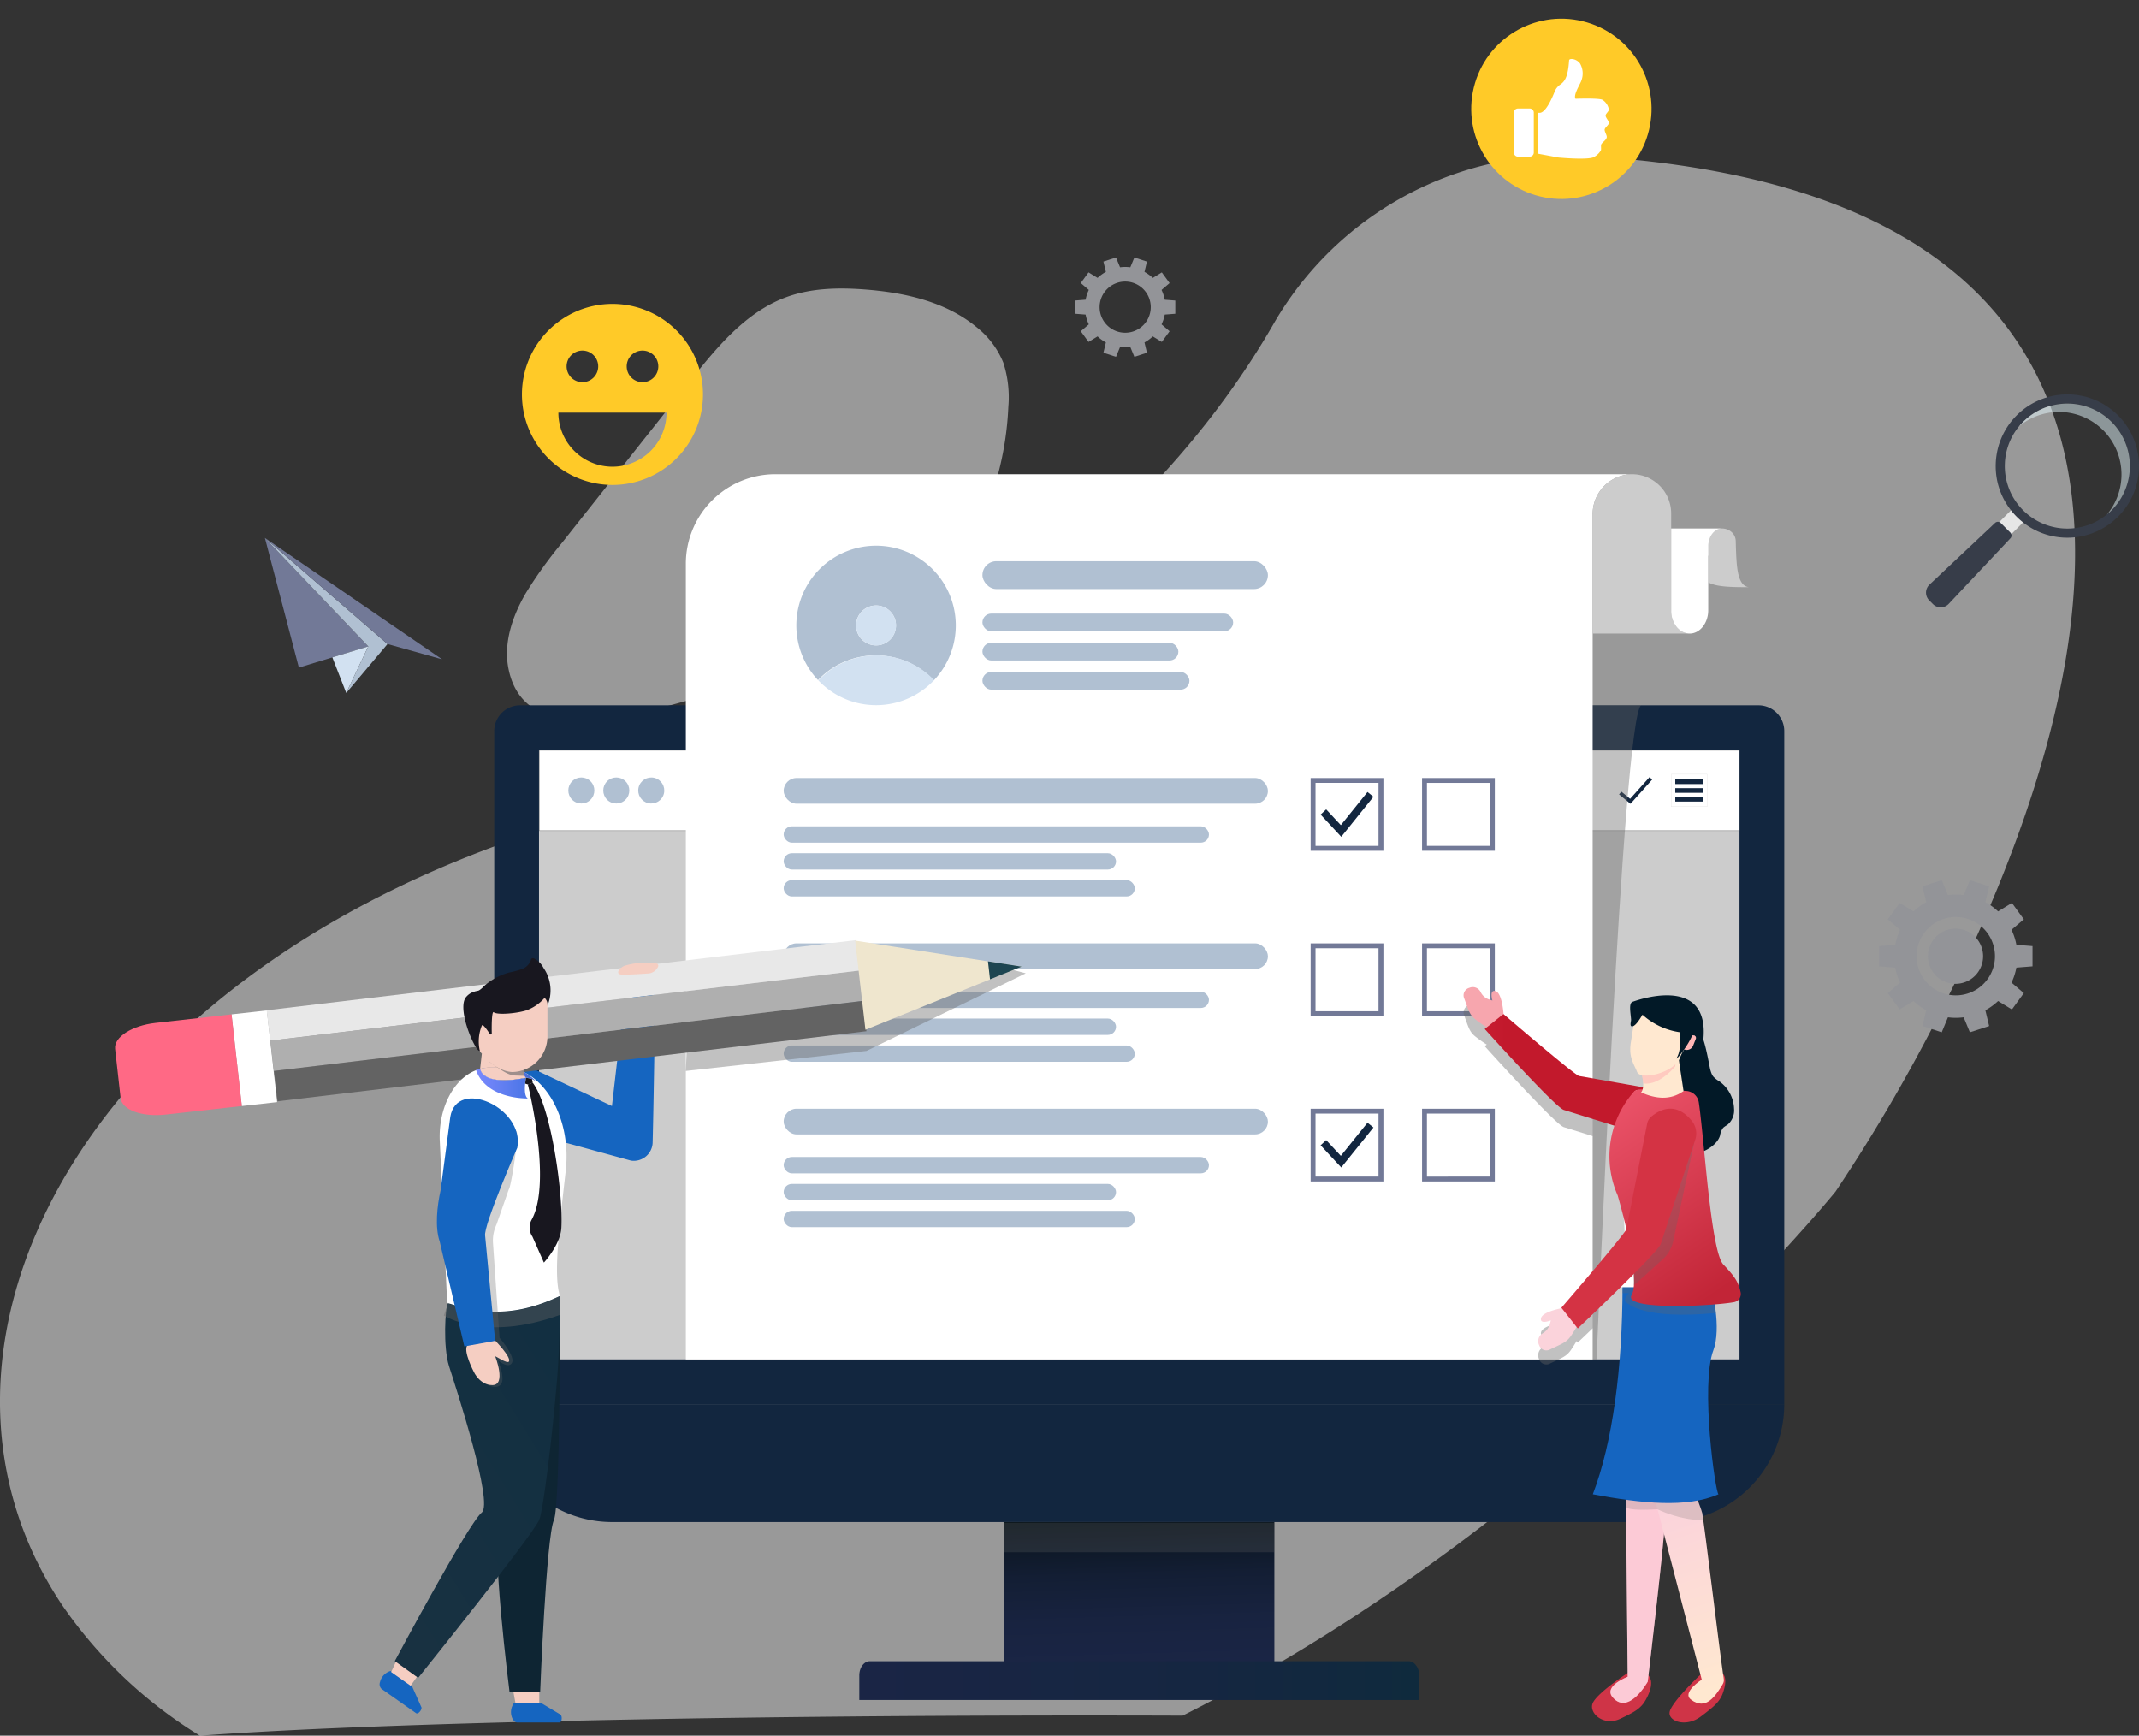 <svg xmlns="http://www.w3.org/2000/svg" xmlns:xlink="http://www.w3.org/1999/xlink" width="402.202" height="326.365" viewBox="0 0 402.202 326.365">
  <rect x="0" y="0" width="402.202" height="326.365" fill="#333333" stroke="none"/>
  <defs>
    <linearGradient id="linear-gradient" x1="0.529" y1="1.013" x2="0.47" y2="-0.041" gradientUnits="objectBoundingBox">
      <stop offset="0.006" stop-color="#1a2545"/>
      <stop offset="0.301" stop-color="#182340"/>
      <stop offset="0.608" stop-color="#131e34"/>
      <stop offset="0.919" stop-color="#0b151f"/>
      <stop offset="1" stop-color="#091319"/>
    </linearGradient>
    <linearGradient id="linear-gradient-2" y1="0.5" x2="1" y2="0.5" gradientUnits="objectBoundingBox">
      <stop offset="0.006" stop-color="#1a2545"/>
      <stop offset="0.609" stop-color="#152641"/>
      <stop offset="1" stop-color="#0f2a3d"/>
    </linearGradient>
    <linearGradient id="linear-gradient-3" x1="0.803" y1="0.012" x2="0.145" y2="0.947" gradientUnits="objectBoundingBox">
      <stop offset="0" stop-color="#122f41"/>
      <stop offset="1" stop-color="#183141"/>
    </linearGradient>
    <linearGradient id="linear-gradient-4" y1="0.5" x2="1" y2="0.5" gradientUnits="objectBoundingBox">
      <stop offset="0" stop-color="#7b89fd"/>
      <stop offset="1" stop-color="#4269cf"/>
    </linearGradient>
    <linearGradient id="linear-gradient-5" y1="0.5" x2="1" y2="0.5" gradientUnits="objectBoundingBox">
      <stop offset="0" stop-color="#7b89fd"/>
      <stop offset="1" stop-color="#4a75e6"/>
    </linearGradient>
    <linearGradient id="linear-gradient-6" x1="-3.538" y1="-20.317" x2="-4.416" y2="-20.981" gradientUnits="objectBoundingBox">
      <stop offset="0" stop-color="#f7a6ae"/>
      <stop offset="0.772" stop-color="#fcbbc8"/>
      <stop offset="1" stop-color="#fec2d1"/>
    </linearGradient>
    <linearGradient id="linear-gradient-7" x1="-0.935" y1="6.361" x2="0.095" y2="6.361" gradientUnits="objectBoundingBox">
      <stop offset="0" stop-color="#ea2f4a"/>
      <stop offset="0.312" stop-color="#e52c46"/>
      <stop offset="0.636" stop-color="#d9253d"/>
      <stop offset="0.965" stop-color="#c41a2e"/>
      <stop offset="1" stop-color="#c2192c"/>
    </linearGradient>
    <linearGradient id="linear-gradient-8" x1="-8.596" y1="0.777" x2="-7.326" y2="0.777" gradientUnits="objectBoundingBox">
      <stop offset="0" stop-color="#fec2bc"/>
      <stop offset="0.114" stop-color="#fec2c0"/>
      <stop offset="0.565" stop-color="#fec2cc"/>
      <stop offset="1" stop-color="#fec2d1"/>
    </linearGradient>
    <linearGradient id="linear-gradient-9" x1="-8.596" y1="0.777" x2="-7.326" y2="0.777" gradientUnits="objectBoundingBox">
      <stop offset="0" stop-color="#fec2bc"/>
      <stop offset="0.309" stop-color="#fccccd"/>
      <stop offset="0.661" stop-color="#fbd3d9"/>
      <stop offset="1" stop-color="#fbd6de"/>
    </linearGradient>
    <linearGradient id="linear-gradient-10" x1="0.468" y1="0.159" x2="0.55" y2="0.944" gradientUnits="objectBoundingBox">
      <stop offset="0" stop-color="#fbd3db"/>
      <stop offset="1" stop-color="#ffe8d0"/>
    </linearGradient>
    <linearGradient id="linear-gradient-11" x1="0.622" y1="1.001" x2="0.215" gradientUnits="objectBoundingBox">
      <stop offset="0" stop-color="#c22537"/>
      <stop offset="1" stop-color="#ea5268"/>
    </linearGradient>
    <linearGradient id="linear-gradient-12" x1="96.305" y1="-210.263" x2="95.399" y2="-210.918" gradientUnits="objectBoundingBox">
      <stop offset="0" stop-color="#fbd3db"/>
      <stop offset="0.435" stop-color="#fbd7d8"/>
      <stop offset="0.886" stop-color="#fee3d2"/>
      <stop offset="1" stop-color="#ffe8d0"/>
    </linearGradient>
    <linearGradient id="linear-gradient-13" x1="-11.337" y1="-38.099" x2="-12.918" y2="-37.68" gradientUnits="objectBoundingBox">
      <stop offset="0" stop-color="#d43344"/>
      <stop offset="0.006" stop-color="#d43344"/>
      <stop offset="0.218" stop-color="#e03c51"/>
      <stop offset="0.486" stop-color="#e74259"/>
      <stop offset="1" stop-color="#ea445c"/>
    </linearGradient>
    <linearGradient id="linear-gradient-14" x1="-206.485" y1="11.837" x2="-205.88" y2="10.465" xlink:href="#linear-gradient-12"/>
    <clipPath id="clip-path">
      <path id="Trazado_117574" data-name="Trazado 117574" d="M2261.553,887.431c1.822,2.082,2.656,2.875,5.169,1.717l1.682-7.9-7.7.328C2261.006,884.11,2261.626,886.461,2261.553,887.431Z" transform="translate(-2260.707 -881.25)" fill="none"/>
    </clipPath>
    <linearGradient id="linear-gradient-15" x1="0.413" y1="-13.289" x2="1.135" y2="-12.571" xlink:href="#linear-gradient-12"/>
  </defs>
  <g id="Grupo_141701" data-name="Grupo 141701" transform="translate(-1212.601 -207.822)">
    <path id="Trazado_117502" data-name="Trazado 117502" d="M1578.533,467.833c9.48-1.915,19.15-3.9,27.527-8.735,15.378-8.875,24.323-26.721,25.089-44.459a21.079,21.079,0,0,0-.947-8.353,16.379,16.379,0,0,0-5.032-6.674c-5.709-4.725-13.326-6.461-20.714-7.055-5.1-.41-10.357-.327-15.152,1.453-7.626,2.83-13.06,9.5-18.109,15.873l-24.062,30.393a81.031,81.031,0,0,0-6.744,9.407c-2.477,4.26-4.191,9.256-3.245,14.092C1540.606,481.459,1567.8,470,1578.533,467.833Z" transform="translate(-228.946 -130.281)" fill="#fff" opacity="0.5"/>
    <path id="Trazado_117503" data-name="Trazado 117503" d="M1576.488,470.121a320.841,320.841,0,0,1-18.739,31.865s-50.21,62.079-122.773,98.553q-8.895-.03-18.021-.032c-73.2,0-136.517,1.549-166.768,3.8a85.908,85.908,0,0,1-25.78-24.383c-32.612-48.385,3.422-120.065,94.664-147.335,31.66-9.461,56.519-21.65,76.019-34.688,29.781-19.912,47.056-41.8,56.937-58.98a63.294,63.294,0,0,1,58.521-31.674c55.869,3.246,80.879,24.266,89.037,51.378C1610.258,394.067,1592.122,439.932,1576.488,470.121Z" transform="translate(0 -70.117)" fill="#fff" opacity="0.5"/>
    <g id="Grupo_141700" data-name="Grupo 141700" transform="translate(1234.234 207.822)">
      <g id="Grupo_141632" data-name="Grupo 141632" transform="translate(71.297 132.621)">
        <g id="Grupo_141630" data-name="Grupo 141630">
          <g id="Grupo_141624" data-name="Grupo 141624">
            <g id="Grupo_141623" data-name="Grupo 141623">
              <g id="Grupo_141607" data-name="Grupo 141607" transform="translate(0 131.404)">
                <g id="Grupo_141606" data-name="Grupo 141606">
                  <g id="Grupo_141605" data-name="Grupo 141605">
                    <g id="Grupo_141604" data-name="Grupo 141604">
                      <path id="Rectángulo_36785" data-name="Rectángulo 36785" d="M0,0H242.57a0,0,0,0,1,0,0V0A22.17,22.17,0,0,1,220.4,22.17H22.17A22.17,22.17,0,0,1,0,0V0A0,0,0,0,1,0,0Z" fill="#12263f"/>
                    </g>
                  </g>
                </g>
              </g>
              <g id="Grupo_141622" data-name="Grupo 141622" transform="translate(0.001)">
                <g id="Grupo_141608" data-name="Grupo 141608">
                  <path id="Trazado_117504" data-name="Trazado 117504" d="M1771.277,790.334H1528.708V663.781a4.851,4.851,0,0,1,4.851-4.851h232.867a4.851,4.851,0,0,1,4.851,4.851Z" transform="translate(-1528.708 -658.93)" fill="#12263f"/>
                </g>
                <g id="Grupo_141609" data-name="Grupo 141609" transform="translate(8.419 8.419)">
                  <rect id="Rectángulo_36786" data-name="Rectángulo 36786" width="225.732" height="114.567" fill="#ccc"/>
                </g>
                <g id="Grupo_141613" data-name="Grupo 141613" transform="translate(95.875 153.578)">
                  <g id="Grupo_141612" data-name="Grupo 141612">
                    <g id="Grupo_141611" data-name="Grupo 141611">
                      <g id="Grupo_141610" data-name="Grupo 141610">
                        <rect id="Rectángulo_36787" data-name="Rectángulo 36787" width="50.817" height="26.584" fill="url(#linear-gradient)"/>
                      </g>
                    </g>
                  </g>
                </g>
                <g id="Grupo_141617" data-name="Grupo 141617" transform="translate(95.875 153.701)" opacity="0.25" style="mix-blend-mode: multiply;isolation: isolate">
                  <g id="Grupo_141616" data-name="Grupo 141616">
                    <g id="Grupo_141615" data-name="Grupo 141615">
                      <g id="Grupo_141614" data-name="Grupo 141614">
                        <rect id="Rectángulo_36788" data-name="Rectángulo 36788" width="50.817" height="5.551" fill="#666667"/>
                      </g>
                    </g>
                  </g>
                </g>
                <g id="Grupo_141621" data-name="Grupo 141621" transform="translate(68.647 179.746)">
                  <g id="Grupo_141620" data-name="Grupo 141620">
                    <g id="Grupo_141619" data-name="Grupo 141619">
                      <g id="Grupo_141618" data-name="Grupo 141618">
                        <path id="Trazado_117505" data-name="Trazado 117505" d="M1867.484,1273v4.626H1762.212V1273c0-1.48.891-2.668,1.989-2.668h101.3a1.614,1.614,0,0,1,1.086.432A2.958,2.958,0,0,1,1867.484,1273Z" transform="translate(-1762.212 -1270.335)" fill="url(#linear-gradient-2)"/>
                      </g>
                    </g>
                  </g>
                </g>
              </g>
            </g>
          </g>
          <g id="Grupo_141625" data-name="Grupo 141625" transform="translate(8.42 8.419)">
            <rect id="Rectángulo_36789" data-name="Rectángulo 36789" width="225.648" height="15.115" transform="translate(0.042 0.042)" fill="#fff"/>
            <path id="Trazado_117506" data-name="Trazado 117506" d="M1782.992,687.651v15.031H1557.428V687.651h225.564m.084-.084H1557.344v15.2h225.732v-15.2Z" transform="translate(-1557.344 -687.567)" fill="gray"/>
          </g>
          <path id="Trazado_117507" data-name="Trazado 117507" d="M1820.145,707.5H1661.77a4.219,4.219,0,0,1-4.219-4.219h0a4.219,4.219,0,0,1,4.219-4.218h158.375a4.218,4.218,0,0,1,4.219,4.218h0A4.218,4.218,0,0,1,1820.145,707.5Z" transform="translate(-1619.672 -687.268)" fill="#e6e6e5"/>
          <g id="Grupo_141628" data-name="Grupo 141628" transform="translate(221.303 12.949)">
            <g id="Grupo_141626" data-name="Grupo 141626">
              <rect id="Rectángulo_36790" data-name="Rectángulo 36790" width="6.743" height="6.105" transform="translate(0.017 0.017)" fill="#fff"/>
              <path id="Trazado_117508" data-name="Trazado 117508" d="M2288.21,703.01v6.071H2281.5V703.01h6.709m.033-.034h-6.777v6.139h6.777v-6.139Z" transform="translate(-2281.467 -702.976)" fill="#cccbcb"/>
            </g>
            <g id="Grupo_141627" data-name="Grupo 141627" transform="translate(0.771 0.983)">
              <rect id="Rectángulo_36791" data-name="Rectángulo 36791" width="5.236" height="0.877" fill="#12263f"/>
              <rect id="Rectángulo_36792" data-name="Rectángulo 36792" width="5.236" height="0.877" transform="translate(0 1.648)" fill="#12263f"/>
              <rect id="Rectángulo_36793" data-name="Rectángulo 36793" width="5.236" height="0.877" transform="translate(0 3.295)" fill="#12263f"/>
            </g>
          </g>
          <g id="Grupo_141629" data-name="Grupo 141629" transform="translate(211.509 13.511)">
            <path id="Trazado_117509" data-name="Trazado 117509" d="M2250.3,709.9l-2.151-1.765.43-.525,1.649,1.353,3.649-4.078.506.452Z" transform="translate(-2248.151 -704.889)" fill="#12263f"/>
          </g>
        </g>
        <g id="Grupo_141631" data-name="Grupo 141631" transform="translate(12.917 12.555)">
          <circle id="Elipse_4812" data-name="Elipse 4812" cx="2.449" cy="2.449" r="2.449" transform="translate(0 3.463) rotate(-45)" fill="#b0c0d2"/>
          <circle id="Elipse_4813" data-name="Elipse 4813" cx="2.449" cy="2.449" r="2.449" transform="translate(6.573 3.463) rotate(-45)" fill="#b0c0d2"/>
          <circle id="Elipse_4814" data-name="Elipse 4814" cx="2.449" cy="2.449" r="2.449" transform="matrix(0.23, -0.973, 0.973, 0.23, 13.663, 5.284)" fill="#b0c0d2"/>
        </g>
      </g>
      <path id="Trazado_117510" data-name="Trazado 117510" d="M2220.416,781.852s4.892-120.927,8.381-123.013h-13.945V781.851Z" transform="translate(-1941.835 -526.245)" fill="#666" opacity="0.4" style="mix-blend-mode: multiply;isolation: isolate"/>
      <g id="Grupo_141633" data-name="Grupo 141633" transform="translate(107.327 89.166)">
        <path id="Trazado_117511" data-name="Trazado 117511" d="M1668.094,511.119a16.835,16.835,0,0,0-16.834,16.834V677.561h170.51V518.666a7.491,7.491,0,0,1,7.262-7.547Z" transform="translate(-1651.26 -511.119)" fill="#fff"/>
        <path id="Trazado_117512" data-name="Trazado 117512" d="M2249.5,541.082H2231.25V518.666a7.491,7.491,0,0,1,7.261-7.547h.121a7.373,7.373,0,0,1,2.875.579,7.143,7.143,0,0,1,.644.312c.106.056.209.115.309.176a5.365,5.365,0,0,1,.467.315,7.112,7.112,0,0,1,.926.779,7.371,7.371,0,0,1,2.161,5.221v18.3a4.809,4.809,0,0,0,1.02,3.025,3.512,3.512,0,0,0,.438.453,2.085,2.085,0,0,0,.22.182c.047.035.094.071.144.1a2.68,2.68,0,0,0,.306.179A2.92,2.92,0,0,0,2249.5,541.082Z" transform="translate(-2060.74 -511.119)" fill="#ccc"/>
        <path id="Trazado_117513" data-name="Trazado 117513" d="M2310.429,548.232c.129,4.762.248,8.347,2.457,8.642-3.157.005-6.2-.047-7.6-.909v-7.681a2.515,2.515,0,0,1,2.528-2.445h.042a2.705,2.705,0,0,1,1,.189,2.124,2.124,0,0,1,.226.1c.035.018.071.036.106.056a1.725,1.725,0,0,1,.162.1,2.417,2.417,0,0,1,.323.252A2.31,2.31,0,0,1,2310.429,548.232Z" transform="translate(-2113.012 -535.632)" fill="#ccc"/>
        <path id="Trazado_117514" data-name="Trazado 117514" d="M2291,545.839c-1.414.029-2.528,1.482-2.528,3.2v1.911h-.032v10.269c0,2.352-1.514,4.339-3.428,4.378h-.059a2.919,2.919,0,0,1-1.355-.338,2.677,2.677,0,0,1-.306-.179c-.05-.032-.1-.068-.144-.1a2.123,2.123,0,0,1-.22-.182,3.538,3.538,0,0,1-.438-.453,4.808,4.808,0,0,1-1.02-3.025V545.839Z" transform="translate(-2096.195 -535.632)" fill="#fff"/>
      </g>
      <g id="Grupo_141669" data-name="Grupo 141669" transform="translate(125.722 102.609)">
        <g id="Grupo_141637" data-name="Grupo 141637" transform="translate(2.378)">
          <g id="Grupo_141636" data-name="Grupo 141636">
            <g id="Grupo_141635" data-name="Grupo 141635">
              <g id="Grupo_141634" data-name="Grupo 141634">
                <path id="Trazado_117515" data-name="Trazado 117515" d="M1736.99,556.846A14.992,14.992,0,0,0,1726,582.116a14.958,14.958,0,0,1,10.885-4.65h.048a14.949,14.949,0,0,1,10.835,4.714,14.992,14.992,0,0,0-10.775-25.335Zm-.1,18.744a3.752,3.752,0,1,1,3.772-3.732A3.752,3.752,0,0,1,1736.892,575.591Z" transform="translate(-1721.919 -556.846)" fill="#b0c0d2"/>
              </g>
              <circle id="Elipse_4815" data-name="Elipse 4815" cx="3.752" cy="3.752" r="3.752" transform="translate(11.252 11.24)" fill="#d2e1f1"/>
              <path id="Trazado_117516" data-name="Trazado 117516" d="M1757.784,631.644a14.991,14.991,0,0,1-21.768.05,14.954,14.954,0,0,1,10.86-4.707h.048a14.947,14.947,0,0,1,10.86,4.657Z" transform="translate(-1731.872 -606.366)" fill="#d2e1f1"/>
            </g>
          </g>
        </g>
        <g id="Grupo_141642" data-name="Grupo 141642" transform="translate(37.377 2.914)">
          <g id="Grupo_141638" data-name="Grupo 141638">
            <rect id="Rectángulo_36794" data-name="Rectángulo 36794" width="53.679" height="5.237" rx="2.619" fill="#b0c0d2"/>
          </g>
          <g id="Grupo_141639" data-name="Grupo 141639" transform="translate(0 9.851)">
            <rect id="Rectángulo_36795" data-name="Rectángulo 36795" width="47.142" height="3.331" rx="1.666" fill="#b0c0d2"/>
          </g>
          <g id="Grupo_141640" data-name="Grupo 141640" transform="translate(0 15.338)">
            <rect id="Rectángulo_36796" data-name="Rectángulo 36796" width="36.842" height="3.331" rx="1.666" fill="#b0c0d2"/>
          </g>
          <g id="Grupo_141641" data-name="Grupo 141641" transform="translate(0 20.825)">
            <rect id="Rectángulo_36797" data-name="Rectángulo 36797" width="38.922" height="3.332" rx="1.666" fill="#b0c0d2"/>
          </g>
        </g>
        <g id="Grupo_141647" data-name="Grupo 141647" transform="translate(0 43.684)">
          <g id="Grupo_141643" data-name="Grupo 141643">
            <rect id="Rectángulo_36798" data-name="Rectángulo 36798" width="91.056" height="4.828" rx="2.414" fill="#b0c0d2"/>
          </g>
          <g id="Grupo_141644" data-name="Grupo 141644" transform="translate(0 9.082)">
            <rect id="Rectángulo_36799" data-name="Rectángulo 36799" width="79.968" height="3.071" rx="1.536" fill="#b0c0d2"/>
          </g>
          <g id="Grupo_141645" data-name="Grupo 141645" transform="translate(0 14.141)">
            <rect id="Rectángulo_36800" data-name="Rectángulo 36800" width="62.496" height="3.071" rx="1.536" fill="#b0c0d2"/>
          </g>
          <g id="Grupo_141646" data-name="Grupo 141646" transform="translate(0 19.199)">
            <rect id="Rectángulo_36801" data-name="Rectángulo 36801" width="66.024" height="3.071" rx="1.536" fill="#b0c0d2"/>
          </g>
        </g>
        <g id="Grupo_141652" data-name="Grupo 141652" transform="translate(0 74.776)">
          <g id="Grupo_141648" data-name="Grupo 141648">
            <rect id="Rectángulo_36802" data-name="Rectángulo 36802" width="91.056" height="4.828" rx="2.414" fill="#b0c0d2"/>
          </g>
          <g id="Grupo_141649" data-name="Grupo 141649" transform="translate(0 9.082)">
            <rect id="Rectángulo_36803" data-name="Rectángulo 36803" width="79.968" height="3.071" rx="1.536" fill="#b0c0d2"/>
          </g>
          <g id="Grupo_141650" data-name="Grupo 141650" transform="translate(0 14.141)">
            <rect id="Rectángulo_36804" data-name="Rectángulo 36804" width="62.496" height="3.071" rx="1.536" fill="#b0c0d2"/>
          </g>
          <g id="Grupo_141651" data-name="Grupo 141651" transform="translate(0 19.199)">
            <rect id="Rectángulo_36805" data-name="Rectángulo 36805" width="66.024" height="3.071" rx="1.536" fill="#b0c0d2"/>
          </g>
        </g>
        <g id="Grupo_141657" data-name="Grupo 141657" transform="translate(0 105.867)">
          <g id="Grupo_141653" data-name="Grupo 141653">
            <rect id="Rectángulo_36806" data-name="Rectángulo 36806" width="91.056" height="4.828" rx="2.414" fill="#b0c0d2"/>
          </g>
          <g id="Grupo_141654" data-name="Grupo 141654" transform="translate(0 9.082)">
            <rect id="Rectángulo_36807" data-name="Rectángulo 36807" width="79.968" height="3.071" rx="1.536" fill="#b0c0d2"/>
          </g>
          <g id="Grupo_141655" data-name="Grupo 141655" transform="translate(0 14.141)">
            <rect id="Rectángulo_36808" data-name="Rectángulo 36808" width="62.496" height="3.071" rx="1.536" fill="#b0c0d2"/>
          </g>
          <g id="Grupo_141656" data-name="Grupo 141656" transform="translate(0 19.199)">
            <rect id="Rectángulo_36809" data-name="Rectángulo 36809" width="66.024" height="3.071" rx="1.536" fill="#b0c0d2"/>
          </g>
        </g>
        <g id="Grupo_141661" data-name="Grupo 141661" transform="translate(99.088 43.684)">
          <g id="Grupo_141659" data-name="Grupo 141659">
            <path id="Trazado_117517" data-name="Trazado 117517" d="M2050.877,705.438V719.12h13.682V705.438Zm12.762,12.762h-11.844V706.356h11.844Z" transform="translate(-2050.877 -705.438)" fill="#727997"/>
            <g id="Grupo_141658" data-name="Grupo 141658" transform="translate(1.873 2.631)">
              <path id="Trazado_117518" data-name="Trazado 117518" d="M2061.134,722.806l-3.885-4.176,1.048-.976,2.758,2.964,5.013-6.233,1.116.9Z" transform="translate(-2057.249 -714.386)" fill="#12263f"/>
            </g>
          </g>
          <g id="Grupo_141660" data-name="Grupo 141660" transform="translate(20.951)">
            <path id="Trazado_117519" data-name="Trazado 117519" d="M2122.142,705.438V719.12h13.682V705.438ZM2134.9,718.2H2123.06V706.356H2134.9Z" transform="translate(-2122.142 -705.438)" fill="#727997"/>
          </g>
        </g>
        <g id="Grupo_141664" data-name="Grupo 141664" transform="translate(99.088 74.776)">
          <g id="Grupo_141662" data-name="Grupo 141662">
            <path id="Trazado_117520" data-name="Trazado 117520" d="M2050.877,811.195v13.682h13.682V811.195Zm12.762,12.762h-11.844V812.113h11.844Z" transform="translate(-2050.877 -811.195)" fill="#727997"/>
          </g>
          <g id="Grupo_141663" data-name="Grupo 141663" transform="translate(20.951)">
            <path id="Trazado_117521" data-name="Trazado 117521" d="M2122.142,811.195v13.682h13.682V811.195Zm12.762,12.762H2123.06V812.113H2134.9Z" transform="translate(-2122.142 -811.195)" fill="#727997"/>
          </g>
        </g>
        <g id="Grupo_141668" data-name="Grupo 141668" transform="translate(99.088 105.867)">
          <g id="Grupo_141666" data-name="Grupo 141666">
            <path id="Trazado_117522" data-name="Trazado 117522" d="M2050.877,916.952v13.682h13.682V916.952Zm12.762,12.762h-11.844V917.87h11.844Z" transform="translate(-2050.877 -916.952)" fill="#727997"/>
            <g id="Grupo_141665" data-name="Grupo 141665" transform="translate(1.873 2.631)">
              <path id="Trazado_117523" data-name="Trazado 117523" d="M2061.134,934.321l-3.885-4.176,1.048-.976,2.758,2.964,5.013-6.233,1.116.9Z" transform="translate(-2057.249 -925.9)" fill="#12263f"/>
            </g>
          </g>
          <g id="Grupo_141667" data-name="Grupo 141667" transform="translate(20.951)">
            <path id="Trazado_117524" data-name="Trazado 117524" d="M2122.142,916.952v13.682h13.682V916.952Zm12.762,12.762H2123.06V917.87H2134.9Z" transform="translate(-2122.142 -916.952)" fill="#727997"/>
          </g>
        </g>
      </g>
      <g id="Grupo_141682" data-name="Grupo 141682" transform="translate(0 176.79)">
        <g id="Grupo_141680" data-name="Grupo 141680" transform="translate(0 0)">
          <path id="Trazado_117525" data-name="Trazado 117525" d="M1547.383,855.675l16.02,7.57,2.509-21.65h5.646s-.274,19.709-.5,28.5a3.549,3.549,0,0,1-4.067,3.418l-16.3-4.473S1544.2,858.209,1547.383,855.675Z" transform="translate(-1469.973 -832.063)" fill="#1565c0"/>
          <g id="Grupo_141672" data-name="Grupo 141672">
            <rect id="Rectángulo_36810" data-name="Rectángulo 36810" width="6.677" height="17.341" transform="matrix(0.994, -0.111, 0.111, 0.994, 21.907, 13.948)" fill="#fff"/>
            <path id="Trazado_117526" data-name="Trazado 117526" d="M1310.027,873.851l-1.933-17.233-14.327,1.607c-4.426.5-7.814,2.68-7.568,4.878l1.04,9.274c.246,2.2,4.034,3.577,8.461,3.081Z" transform="translate(-1286.187 -842.67)" fill="#ff6985"/>
            <path id="Trazado_117527" data-name="Trazado 117527" d="M1651.26,846.2l33.96-3.772,29.963-14.594-3.954-1.043-59.506,8.422Z" transform="translate(-1543.933 -821.61)" fill="#666" opacity="0.4" style="mix-blend-mode: multiply;isolation: isolate"/>
            <g id="Grupo_141670" data-name="Grupo 141670" transform="translate(28.509)">
              <rect id="Rectángulo_36811" data-name="Rectángulo 36811" width="111.523" height="5.744" transform="translate(0 13.179) rotate(-6.787)" fill="#e8e8e8"/>
              <rect id="Rectángulo_36812" data-name="Rectángulo 36812" width="111.523" height="5.744" transform="translate(0.679 18.884) rotate(-6.787)" fill="#afafaf"/>
              <rect id="Rectángulo_36813" data-name="Rectángulo 36813" width="111.523" height="5.744" transform="translate(1.358 24.588) rotate(-6.787)" fill="#636363"/>
            </g>
            <g id="Grupo_141671" data-name="Grupo 141671" transform="translate(139.167 0.078)">
              <path id="Trazado_117528" data-name="Trazado 117528" d="M1761.491,826.2l6.458-2.611,16.97-6.86,5.933-2.4-6.323-.988-18.085-2.825-6.882-1.075Z" transform="translate(-1759.562 -809.438)" fill="#efe6ce"/>
              <path id="Trazado_117529" data-name="Trazado 117529" d="M1844.878,826.089l5.933-2.4-6.323-.988Z" transform="translate(-1819.521 -818.804)" fill="#1d4551"/>
            </g>
          </g>
          <g id="Grupo_141679" data-name="Grupo 141679" transform="translate(49.761 3.386)">
            <g id="Grupo_141678" data-name="Grupo 141678" transform="translate(0 5.628)">
              <g id="Grupo_141677" data-name="Grupo 141677">
                <g id="Grupo_141673" data-name="Grupo 141673" transform="translate(24.688 132.323)">
                  <path id="Trazado_117530" data-name="Trazado 117530" d="M1540.053,1296.816h4.916l3.793,2.27c.358.405.209,1.463-.206,1.463h-7.965c-.393,0-.736-.348-.962-.881a2.864,2.864,0,0,1,.362-2.773Z" transform="translate(-1539.424 -1294.792)" fill="#1565c0"/>
                  <path id="Trazado_117531" data-name="Trazado 117531" d="M1545.83,1289.931v2.124h-4.474l-.389-2.124Z" transform="translate(-1540.513 -1289.931)" fill="#f5cec2"/>
                </g>
                <g id="Grupo_141674" data-name="Grupo 141674" transform="translate(0 126.637)">
                  <path id="Trazado_117532" data-name="Trazado 117532" d="M1457.491,1276.562l4.02,2.83,1.8,4.039c.059.537-.671,1.317-1.011,1.078l-6.513-4.585a1.2,1.2,0,0,1-.279-1.274,2.863,2.863,0,0,1,1.892-2.059Z" transform="translate(-1455.449 -1274.806)" fill="#1565c0"/>
                  <path id="Trazado_117533" data-name="Trazado 117533" d="M1467.675,1273.387l-1.222,1.736-3.658-2.575.9-1.96Z" transform="translate(-1460.635 -1270.588)" fill="#f5cec2"/>
                </g>
                <path id="Trazado_117534" data-name="Trazado 117534" d="M1523.639,1036.727s.125,39.362-1.124,42.123c-1.443,3.189-2.587,32.316-2.587,32.316h-5.761s-3.713-29.2-1.739-31.932c1.665-2.3-8.2-24.722-8.355-29.479-.153-4.71.232-11.213.232-11.213Z" transform="translate(-1489.753 -978.843)" fill="#0e2533"/>
                <path id="Trazado_117535" data-name="Trazado 117535" d="M1496.161,1036.727s.043,8.745-.512,15.454c-.886,10.709-2.62,24.971-3.388,26.669-1.443,3.189-22.751,29.681-22.751,29.681l-4.393-3.151s13.773-25.815,16.355-27.94c2.195-1.807-4.706-23-6.161-27.527-1.14-3.547-.741-11.134-.194-11.779Z" transform="translate(-1462.275 -978.843)" fill="url(#linear-gradient-3)"/>
                <path id="Trazado_117536" data-name="Trazado 117536" d="M1517.518,910.643c-1.242,10.968-2.338,19.52-1.1,23.531-7.272,3.419-13.523,3.9-21.2,1.272l-1.372-30.193c-.358-6.2,2.487-11.867,6.811-13.528v0l.043-.015a7.676,7.676,0,0,1,.735-.237.133.133,0,0,0,0,.024,1.851,1.851,0,0,0,.607,1.033c.869.811,2.961,1.634,8,.625a1.479,1.479,0,0,1-.416-1.087C1514.913,894.613,1518.471,902.25,1517.518,910.643Z" transform="translate(-1482.535 -876.29)" fill="#fff"/>
                <path id="Trazado_117537" data-name="Trazado 117537" d="M1519.729,890.888a11.232,11.232,0,0,1,8.609,1.682,3.134,3.134,0,0,1,1.994.78,10.482,10.482,0,0,0-2.617-2.015C1526.893,891.129,1519.729,890.888,1519.729,890.888Z" transform="translate(-1500.831 -875.708)" fill="url(#linear-gradient-4)"/>
                <g id="Grupo_141676" data-name="Grupo 141676" transform="translate(17.298)">
                  <path id="Trazado_117538" data-name="Trazado 117538" d="M1528.338,892.568c-5.037,1.008-7.13.185-8-.625a1.85,1.85,0,0,1-.607-1.033.123.123,0,0,1,0-.024,7.147,7.147,0,0,1,1.865-.243h3.5a8.907,8.907,0,0,1,2.827.838A1.48,1.48,0,0,0,1528.338,892.568Z" transform="translate(-1518.13 -875.706)" fill="#f5cec2"/>
                  <path id="Trazado_117539" data-name="Trazado 117539" d="M1520.347,892.585a1.261,1.261,0,0,1-.608-1.033A1.854,1.854,0,0,0,1520.347,892.585Z" transform="translate(-1518.137 -876.347)" fill="#f5cec2"/>
                  <path id="Trazado_117540" data-name="Trazado 117540" d="M1527.919,885.232a8.9,8.9,0,0,0-2.827-.838h-3.5a7.149,7.149,0,0,0-1.865.243,1.229,1.229,0,0,1,.006-.182l.3-2.663,7.9,2.338A6.1,6.1,0,0,1,1527.919,885.232Z" transform="translate(-1518.127 -869.456)" fill="#f5cec2"/>
                  <path id="Trazado_117541" data-name="Trazado 117541" d="M1525.826,883.337l1.2.866c1.041.686,2.3,1.641,3.541,1.682l1.816.068a1.594,1.594,0,0,1,.4-1.9l-4.625-.451-2.308-1.812Z" transform="translate(-1522.434 -869.455)" fill="#666667" opacity="0.6" style="mix-blend-mode: multiply;isolation: isolate"/>
                  <path id="Trazado_117542" data-name="Trazado 117542" d="M1521.823,855.61h0c-3.025-.228-6.732-3.407-7.534-7.534v-4.6a3.641,3.641,0,0,1,3.641-3.641h7.871a2.732,2.732,0,0,1,2.732,2.732V848.9A6.711,6.711,0,0,1,1521.823,855.61Z" transform="translate(-1514.289 -839.834)" fill="#f5cec2"/>
                  <path id="Trazado_117543" data-name="Trazado 117543" d="M1526.433,854.164s0,0-.007,0,0-.007,0-.009A.013.013,0,0,0,1526.433,854.164Z" transform="translate(-1522.856 -849.948)" fill="#2d0c03"/>
                  <g id="Grupo_141675" data-name="Grupo 141675" transform="translate(3.568 4.212)">
                    <path id="Trazado_117544" data-name="Trazado 117544" d="M1526.433,854.164s0,0-.007,0,0-.007,0-.009A.013.013,0,0,0,1526.433,854.164Z" transform="translate(-1526.424 -854.16)" fill="#2d0c03"/>
                  </g>
                </g>
                <path id="Trazado_117545" data-name="Trazado 117545" d="M1520.056,931.172c.708.056-.945,10.561-1.378,10.976l-2.309,6.613a7.059,7.059,0,0,0-.663,3.51l1.231,17.809s2.988,3.442,2.343,4.675-2.615-.43-2.615-.43,1.528,3.673.407,4.638-3.233-.5-3.233-.5l-3.219-30.085Z" transform="translate(-1494.401 -904.32)" fill="#666" opacity="0.3" style="mix-blend-mode: multiply;isolation: isolate"/>
                <path id="Trazado_117546" data-name="Trazado 117546" d="M1497.272,1038.178l-.774,2.267s7.642,5.025,21.768-.092l.05-3.563C1511.455,1040.128,1504.456,1040.882,1497.272,1038.178Z" transform="translate(-1484.43 -978.887)" fill="#666" opacity="0.4" style="mix-blend-mode: multiply;isolation: isolate"/>
                <path id="Trazado_117547" data-name="Trazado 117547" d="M1516.2,1065.106s3.056,3.108,2.635,3.96c-.282.572-2.685-1.168-2.578-.924,0,0,2.111,5.378-.542,5.378-2.385,0-3.495-2.488-3.495-2.488s-2.08-3.969-1.214-5Z" transform="translate(-1494.522 -998.879)" fill="#f5cec2"/>
                <path id="Trazado_117548" data-name="Trazado 117548" d="M1507.158,919.648s-6.424,14.7-6.053,16.581l1.885,19.74-5.793,1.043-4.637-19.733c-.909-2.685-.49-6.622.169-9.59l1.823-13.8C1495.75,906.425,1508.538,912.121,1507.158,919.648Z" transform="translate(-1481.28 -889.65)" fill="#1565c0"/>
                <path id="Trazado_117549" data-name="Trazado 117549" d="M1526.823,897s-7.761.24-9.738-5.308v0l.043-.015a.758.758,0,0,1,.735-.237.125.125,0,0,0,0,.024,1.852,1.852,0,0,0,.607,1.033c.868.811,2.961,1.634,8,.625C1526.471,893.12,1525.824,896.424,1526.823,897Z" transform="translate(-1498.965 -876.257)" fill="url(#linear-gradient-5)"/>
              </g>
            </g>
            <path id="Trazado_117550" data-name="Trazado 117550" d="M1512.053,838.1c-.663.456-4.23-7.3-2.731-9.911a3.164,3.164,0,0,1,1.736-1.224c.265-.1.595-.109.843-.221a4.118,4.118,0,0,0,.933-.8,11.679,11.679,0,0,1,4.859-2.594,15.485,15.485,0,0,0,2.305-.631,2.77,2.77,0,0,0,1.642-1.635.627.627,0,0,1,.164-.333.489.489,0,0,1,.486,0,4.121,4.121,0,0,1,1.734,1.753,7.412,7.412,0,0,1,.745,7.117,1.734,1.734,0,0,0-.537-1.471,8.253,8.253,0,0,1-3.528,2.384c-2.117.617-5.446.818-6.024.323-.389-.333-.417,2.6-.377,3.984a.2.2,0,0,1-.36.112c-.492-.764-1.3-1.924-1.5-1.62A7.92,7.92,0,0,0,1512.053,838.1Z" transform="translate(-1493.227 -820.69)" fill="#18171f"/>
          </g>
          <path id="Trazado_117551" data-name="Trazado 117551" d="M1609.593,823.986a2.282,2.282,0,0,0-1.478.979c-.219.385-.219.776.657.8,1.068.033,3.2-.094,4.708-.2a2.2,2.2,0,0,0,2.041-1.376h0c.072-.246-.127-.493-.447-.547A13.9,13.9,0,0,0,1609.593,823.986Z" transform="translate(-1513.386 -819.297)" fill="#f5cec2"/>
        </g>
        <g id="Grupo_141681" data-name="Grupo 141681" transform="translate(77.114 25.876)">
          <path id="Trazado_117552" data-name="Trazado 117552" d="M1550.209,900.7s4.629,18.35.706,25.445a3.022,3.022,0,0,0,.158,3.167l2.155,4.878s3.1-3.355,3.283-6.5c.361-6.179-1.84-22.636-5.378-27.307Z" transform="translate(-1549.703 -899.445)" fill="#18171f"/>
          <path id="Trazado_117553" data-name="Trazado 117553" d="M1548.489,898.285l.154-1.093a8.474,8.474,0,0,1,1.134.229l.142.709-.924.314Z" transform="translate(-1548.489 -897.192)" fill="#18171f"/>
        </g>
      </g>
      <g id="Grupo_141688" data-name="Grupo 141688" transform="translate(253.565 185.608)">
        <path id="Trazado_117554" data-name="Trazado 117554" d="M2170.406,866.881l2.584.453v7.623l-5.465-1.7c-1.693-.576-14.858-15.217-14.858-15.217l.379-.3a25.739,25.739,0,0,1-2.152-1.526c-1.12-.891-1.264-1.74-2.078-3.91a1.46,1.46,0,0,1,.97-2,1.624,1.624,0,0,1,2.111.788,2.723,2.723,0,0,0,1.608,1.408l.617.2s-.641-2.134.6-1.77c1.214.356,1.481,4.186,1.49,4.325C2156.8,855.762,2169.548,866.69,2170.406,866.881Z" transform="translate(-2148.688 -846.932)" fill="#666" opacity="0.4" style="mix-blend-mode: multiply;isolation: isolate"/>
        <path id="Trazado_117555" data-name="Trazado 117555" d="M2156.212,844.26s-.255-3.967-1.492-4.331-.6,1.77-.6,1.77l-.617-.2a2.716,2.716,0,0,1-1.607-1.407h0a1.623,1.623,0,0,0-2.112-.786,1.458,1.458,0,0,0-.968,2c.813,2.169.958,3.021,2.079,3.91a25.575,25.575,0,0,0,2.183,1.546Z" transform="translate(-2148.69 -839.167)" fill="url(#linear-gradient-6)"/>
        <path id="Trazado_117556" data-name="Trazado 117556" d="M2199.353,871.455l-19.393-3.407c-.879-.2-14.219-11.649-14.219-11.649l-3.52,2.807s13.166,14.642,14.857,15.219l18.964,5.9a3.74,3.74,0,0,0,3.554-.666c1.751-1.424,3.7-4.019,1-7.427A2.2,2.2,0,0,0,2199.353,871.455Z" transform="translate(-2158.243 -851.333)" fill="url(#linear-gradient-7)"/>
        <g id="Grupo_141683" data-name="Grupo 141683" transform="translate(24.15 91.188)">
          <path id="Trazado_117557" data-name="Trazado 117557" d="M2238.056,1276.856a.441.441,0,0,0-.18.054c-.9.528-6.326,4.183-6.949,5.972-.653,1.875,2.182,4.292,5.219,2.838l1.094-.524c1.355-.71,2.8-1.336,3.747-3.122C2242.684,1278.972,2242.419,1276.374,2238.056,1276.856Z" transform="translate(-2230.833 -1239.327)" fill="#cf3447"/>
          <path id="Trazado_117558" data-name="Trazado 117558" d="M2252.786,1159.094c-.053-1.224-1.853-9.565-1.237-9.544l-6.069-.209.379,38.495s-4.686,1.76-2.8,3.9c3,3.42,6.565-2.982,6.565-2.982S2252.884,1161.337,2252.786,1159.094Z" transform="translate(-2239.147 -1149.341)" fill="url(#linear-gradient-8)"/>
          <path id="Trazado_117559" data-name="Trazado 117559" d="M2252.786,1159.094c-.053-1.224-1.853-9.565-1.237-9.544l-6.069-.209.379,38.495s-4.686,1.76-2.8,3.9c3,3.42,6.565-2.982,6.565-2.982S2252.884,1161.337,2252.786,1159.094Z" transform="translate(-2239.147 -1149.341)" opacity="0.4" fill="url(#linear-gradient-9)" style="mix-blend-mode: multiply;isolation: isolate"/>
        </g>
        <g id="Grupo_141684" data-name="Grupo 141684" transform="translate(34.589 89.713)">
          <path id="Trazado_117560" data-name="Trazado 117560" d="M2286.427,1277.122a.574.574,0,0,0-.171.1c-.8.707-5.551,5.367-5.812,7.044-.273,1.757,3.108,2.933,5.888.818l1-.761c1.228-.994,2.565-1.946,3.154-3.716C2291.565,1277.514,2290.755,1275.425,2286.427,1277.122Z" transform="translate(-2276.287 -1237.653)" fill="#cf3447"/>
          <path id="Trazado_117561" data-name="Trazado 117561" d="M2276.62,1153.5c-.243-1.2-3.643-9.061-2.894-9.181l-7.385,1.18,10.2,39.336s-3.8,2.382-2.044,3.74c2.868,2.222,4.737-.87,5.922-2.782.442-.714.259-1.068.14-1.9C2279.768,1178.4,2277.012,1155.44,2276.62,1153.5Z" transform="translate(-2266.341 -1144.324)" fill="url(#linear-gradient-10)"/>
        </g>
        <path id="Trazado_117562" data-name="Trazado 117562" d="M2252.607,1164.015c.943.5,3.314.458,5.908.326a22.688,22.688,0,0,0,8.624,2.106,11.061,11.061,0,0,0-1.037-3.749l-13.495-2.022Z" transform="translate(-2222.056 -1066.156)" fill="#666" opacity="0.2" style="mix-blend-mode: multiply;isolation: isolate"/>
        <path id="Trazado_117563" data-name="Trazado 117563" d="M2236.938,1029.872c0,15.49-1.861,29.586-5.588,39.3,9.126,1.717,17.666,2.628,23.634,0-.6-.357-3.422-20.588-.955-27.1,1.494-3.944-.031-11.84-1.089-12.143Z" transform="translate(-2207.048 -973.807)" fill="#1565c0"/>
        <path id="Trazado_117564" data-name="Trazado 117564" d="M2259.393,942.049h-14.031c-1.143,0-.829-.606-.562-1.765a34.167,34.167,0,0,0,.355-14.109c-.506-2.642-2.439-5.344-1.78-11.253.333-2.986,1.6-5.69,4.113-9.532a.991.991,0,0,1,.829-.451h8.017c2.031,0,3.174,1.975,3.251,4.09.388,10.776,2.33,21.952,1.9,32.232C2261.444,942.239,2260.332,942.049,2259.393,942.049Z" transform="translate(-2215.442 -885.603)" fill="#fff"/>
        <path id="Trazado_117565" data-name="Trazado 117565" d="M2250.339,1032.275h1.191s-1.172,1.192-.6,1.639,3.435,3.364,16.968,2.092l-1.209-4.822-16.32-.015Z" transform="translate(-2220.455 -974.723)" fill="#666" opacity="0.3" style="mix-blend-mode: multiply;isolation: isolate"/>
        <path id="Trazado_117566" data-name="Trazado 117566" d="M2288.979,875.571a2.266,2.266,0,0,0,.309.519,5.057,5.057,0,0,0,1.114.872,6.574,6.574,0,0,1,2.777,5.139,3.541,3.541,0,0,1-1.278,3.07,4.915,4.915,0,0,0-.747.506,3.139,3.139,0,0,0-.609,1.47c-.482,1.736-2.833,3.13-4.51,3.4a3.823,3.823,0,0,1-4.3-1.911c-.711-1.521-.441-3.646.088-5.568.354-1.287.822-2.693.485-3.817-.1-.336-.27-.624-.361-.966a27.193,27.193,0,0,1,.2-4.153c.3-2.125.461-1.74,1.386-3.654a21.644,21.644,0,0,0,1.452-2.785l1.436-.078c1.1-.06,2.065,6.393,2.3,7.2A5.874,5.874,0,0,0,2288.979,875.571Z" transform="translate(-2242.317 -859.248)" fill="#021927"/>
        <path id="Trazado_117567" data-name="Trazado 117567" d="M2243.515,924.556s4.54,15.265,2.612,18.771c-1.57,2.855,14.886,2.073,19.23,1.308a1.57,1.57,0,0,0,1.269-1.926c-.46-1.821-.873-2.68-3.236-5.162s-3.558-23.386-4.617-30.482a2.53,2.53,0,0,0-2.4-2.152,81.839,81.839,0,0,0-8.949-.24,1.423,1.423,0,0,0-.984.539A18.294,18.294,0,0,0,2243.515,924.556Z" transform="translate(-2214.54 -885.386)" fill="url(#linear-gradient-11)"/>
        <path id="Trazado_117568" data-name="Trazado 117568" d="M2200.777,1036.638s2.922-3.378,5.906-6.915v8.111c-1.678,1.611-2.831,2.7-2.831,2.7l-.22-.279c-.259.447-.632,1.058-1.071,1.693-.846,1.232-1.708,1.464-3.875,2.511a1.443,1.443,0,0,1-2.1-.785,1.708,1.708,0,0,1,.685-2.228,2.944,2.944,0,0,0,1.346-1.779l.173-.647s-2.143.864-1.84-.429c.241-1.029,2.831-1.655,3.889-1.87Z" transform="translate(-2182.381 -973.702)" fill="#666" opacity="0.4" style="mix-blend-mode: multiply;isolation: isolate"/>
        <path id="Trazado_117569" data-name="Trazado 117569" d="M2201.292,1044.234s-4.036.659-4.339,1.953,1.841.43,1.841.43l-.173.648a2.947,2.947,0,0,1-1.347,1.777h0a1.708,1.708,0,0,0-.685,2.228,1.44,1.44,0,0,0,2.1.785c2.169-1.045,3.031-1.279,3.876-2.509a27.477,27.477,0,0,0,1.456-2.376Z" transform="translate(-2182.382 -983.947)" fill="url(#linear-gradient-12)"/>
        <path id="Trazado_117570" data-name="Trazado 117570" d="M2268.551,932.506l-4.333,20.325a6.418,6.418,0,0,1-1.979,3.427l-5.411,4.879-.34-5.066,4.426-4.188Z" transform="translate(-2224.797 -905.065)" fill="#666" opacity="0.3" style="mix-blend-mode: multiply;isolation: isolate"/>
        <path id="Trazado_117571" data-name="Trazado 117571" d="M2227.406,919.649l-3.917,19.9c-.22.9-12.227,14.8-12.227,14.8l3.076,3.9s14.979-14.148,15.606-15.89l6.453-19.521a3.746,3.746,0,0,0-.6-3.618c-1.417-1.759-4.026-3.7-7.571-.86A2.379,2.379,0,0,0,2227.406,919.649Z" transform="translate(-2192.866 -894.06)" fill="url(#linear-gradient-13)"/>
        <g id="Grupo_141687" data-name="Grupo 141687" transform="translate(31.342 3.845)">
          <path id="Trazado_117572" data-name="Trazado 117572" d="M2260.638,889.264c2.8,1.214,5.489,1.51,7.979-.255-.323-2.144-.676-4.487-1.046-6.945l-7.6.792C2260.727,885.466,2261.546,888.132,2260.638,889.264Z" transform="translate(-2258.596 -873.298)" fill="url(#linear-gradient-14)"/>
          <g id="Grupo_141686" data-name="Grupo 141686" transform="translate(1.59 8.527)">
            <g id="Grupo_141685" data-name="Grupo 141685" clip-path="url(#clip-path)">
              <path id="Trazado_117573" data-name="Trazado 117573" d="M2263.425,886.483s-4.894,6.068-8.577,1.577l1.354-1.627,4.227.6,3.176-1.988Z" transform="translate(-2256.57 -883.932)" fill="#ffb6b6" opacity="0.6" style="mix-blend-mode: multiply;isolation: isolate"/>
            </g>
          </g>
          <path id="Trazado_117575" data-name="Trazado 117575" d="M2267.021,854.619l-.737,2.858-.543,2.106-.013.051-.615,1.047a5.747,5.747,0,0,0-.445.973l0,0c-1.028,2.858-7.426,4.342-8.083,2.705-.641-1.594-1.624-2.773-1.169-5.6l1.025-6.515Z" transform="translate(-2255.298 -852.246)" fill="url(#linear-gradient-15)"/>
          <path id="Trazado_117576" data-name="Trazado 117576" d="M2291.612,870.639l-.505,1.266a1.276,1.276,0,0,1-1.321.8,1.225,1.225,0,0,1-.339-.084l-.173-.069.434-1.05.639-1.548.116,0,.862.024A.511.511,0,0,1,2291.612,870.639Z" transform="translate(-2279.285 -864.745)" fill="#ffb6b6"/>
        </g>
        <path id="Trazado_117577" data-name="Trazado 117577" d="M2267.02,851.654l1.912,1.615c1.654-13.231-13.008-7.685-13.212-7.627-.8.223-.429,1.983-.322,3.326.029.364-.358,1.37.243,1.3.669-.077,1.609-1.694,1.9-2.184a13.283,13.283,0,0,0,6.978,3.289s.483,2.986-.507,4.778C2263.479,857.11,2266.2,853.926,2267.02,851.654Z" transform="translate(-2223.899 -842.89)" fill="#021927"/>
        <line id="Línea_175" data-name="Línea 175" y1="8.111" transform="translate(24.302 55.139)" fill="none"/>
        <line id="Línea_176" data-name="Línea 176" y1="7.623" transform="translate(24.302 20.402)" fill="none"/>
      </g>
      <g id="Grupo_141689" data-name="Grupo 141689" transform="translate(28.18 101.155)">
        <path id="Trazado_117578" data-name="Trazado 117578" d="M1401.479,572.29l-13.05,3.984-6.387-24.374Z" transform="translate(-1382.042 -551.901)" fill="#727997"/>
        <path id="Trazado_117579" data-name="Trazado 117579" d="M1431.927,621.257l-4.143,8.759-2.615-6.7Z" transform="translate(-1412.49 -600.867)" fill="#d2e1f1"/>
        <path id="Trazado_117580" data-name="Trazado 117580" d="M1397.336,581.049l7.759-9.208L1382.042,551.9l19.437,20.39Z" transform="translate(-1382.042 -551.901)" fill="#b0c0d2"/>
        <path id="Trazado_117581" data-name="Trazado 117581" d="M1405.095,571.841l10.267,2.881L1382.042,551.9Z" transform="translate(-1382.042 -551.901)" fill="#727997"/>
      </g>
      <g id="Grupo_141694" data-name="Grupo 141694" transform="translate(340.526 74.163)">
        <rect id="Rectángulo_36814" data-name="Rectángulo 36814" width="4.966" height="3.213" transform="translate(13.453 24.317) rotate(-45)" fill="#e6e6e6"/>
        <g id="Grupo_141692" data-name="Grupo 141692" transform="translate(13.094)">
          <g id="Grupo_141691" data-name="Grupo 141691">
            <path id="Trazado_117582" data-name="Trazado 117582" d="M2489.163,475.5a12.989,12.989,0,0,0,.461,2.04,13.554,13.554,0,0,0,4.546,6.613,13.475,13.475,0,0,0,19.307-2.79c.086-.12.171-.24.252-.363.183-.274.356-.555.514-.839.067-.12.135-.24.2-.363a13.314,13.314,0,0,0,1.173-3.152c.028-.12.055-.241.082-.363.055-.279.1-.557.144-.838.017-.12.031-.243.046-.363a13.733,13.733,0,0,0-.012-3.155c-.014-.12-.031-.242-.048-.363-.043-.281-.094-.56-.156-.839-.024-.123-.053-.243-.082-.363a13.417,13.417,0,0,0-1.4-3.516,13.506,13.506,0,0,0-2.161-2.818,13.476,13.476,0,0,0-22.762,6.985,13.9,13.9,0,0,0-.231,2.04A13.681,13.681,0,0,0,2489.163,475.5Zm1.589-2.446a11.435,11.435,0,0,1,.264-2.04,11.755,11.755,0,0,1,3.167-5.769,11.752,11.752,0,0,1,16.628,0c.132.132.26.267.385.4a11.537,11.537,0,0,1,.958,1.2,11.709,11.709,0,0,1,1.66,3.516c.034.12.065.243.094.363.07.279.13.557.178.839.019.12.038.243.055.363a11.76,11.76,0,0,1,.014,3.155c-.017.12-.034.243-.053.363-.045.281-.1.56-.168.838-.029.12-.058.243-.092.363a11.642,11.642,0,0,1-1.379,3.152c-.077.123-.154.243-.236.363-.195.286-.406.567-.63.839-.1.123-.2.243-.31.363-.154.173-.312.341-.478.507a11.719,11.719,0,0,1-3.306,2.326,11.418,11.418,0,0,1-1.144.466,11.754,11.754,0,0,1-12.177-2.792,11.623,11.623,0,0,1-1.531-1.884,11.385,11.385,0,0,1-1.218-2.446,11.785,11.785,0,0,1-.536-2.04A11.905,11.905,0,0,1,2490.752,473.057Z" transform="translate(-2489.023 -460.087)" fill="#373d49"/>
            <g id="Grupo_141690" data-name="Grupo 141690" transform="translate(4.408 1.716)" opacity="0.5" style="mix-blend-mode: screen;isolation: isolate">
              <path id="Trazado_117583" data-name="Trazado 117583" d="M2504.016,470.2a11.757,11.757,0,0,1,16.557,16.548q.425-.351.824-.749a11.757,11.757,0,0,0-16.627-16.627Q2504.37,469.767,2504.016,470.2Z" transform="translate(-2504.016 -465.923)" fill="#e6f9ff"/>
            </g>
          </g>
        </g>
        <g id="Grupo_141693" data-name="Grupo 141693" transform="translate(0 23.963)">
          <path id="Trazado_117584" data-name="Trazado 117584" d="M2445.785,557.07l-.7-.7a2.069,2.069,0,0,1,.046-2.97l12.329-11.6a.771.771,0,0,1,1.073.017l1.8,1.8a.77.77,0,0,1,.016,1.072l-11.6,12.33A2.069,2.069,0,0,1,2445.785,557.07Z" transform="translate(-2444.483 -541.598)" fill="#373d49"/>
        </g>
      </g>
      <g id="Grupo_141696" data-name="Grupo 141696" transform="translate(251.495)">
        <circle id="Elipse_4816" data-name="Elipse 4816" cx="16.95" cy="16.95" r="16.95" transform="translate(0 32.947) rotate(-76.376)" fill="#ffca28"/>
        <g id="Grupo_141695" data-name="Grupo 141695" transform="translate(11.53 11.104)">
          <path id="Trazado_117585" data-name="Trazado 117585" d="M2208.9,256.177c.04-.307.605-.761.624-1.07a2.7,2.7,0,0,0-1.248-1.872c-.828-.335-5.036-.178-5.036-.178-.411-.719.733-2.494,1.047-3.261a3.771,3.771,0,0,0-.2-3.379c-.714-.936-2.023-1-2.05-.579-.2,3.036-.776,3.879-1.554,4.479a2.921,2.921,0,0,0-1.092,1.226c-1.326,3.378-2.309,4.16-2.871,4.16h-.375v7.677l3.931.731s4.881.462,6.417,0a3.246,3.246,0,0,0,1.515-1.337c.113-.267-.044-.9.089-1.159.2-.383,1.026-.862,1.025-1.381,0-.371-.433-1.012-.4-1.382s.8-.877.8-1.248C2209.527,257.215,2208.853,256.563,2208.9,256.177Z" transform="translate(-2191.656 -245.591)" fill="#fff"/>
          <path id="Trazado_117586" data-name="Trazado 117586" d="M2184.609,285.479a.769.769,0,0,1-.749.787h-2.247a.768.768,0,0,1-.749-.787V278a.768.768,0,0,1,.749-.787h2.247a.769.769,0,0,1,.749.787Z" transform="translate(-2180.864 -267.916)" fill="#fff"/>
        </g>
      </g>
      <g id="Grupo_141697" data-name="Grupo 141697" transform="translate(331.698 165.492)">
        <path id="Trazado_117587" data-name="Trazado 117587" d="M2427.4,773.556l-1.166-2.813-3.622,1.177.71,2.961a11.609,11.609,0,0,0-2.394,1.742l-2.6-1.591-2.238,3.08,2.314,1.977h0a11.517,11.517,0,0,0-.914,2.817l-3.035.24v3.808l3.035.24h0a11.469,11.469,0,0,0,.915,2.817l-2.314,1.978,2.238,3.08,2.6-1.591a11.578,11.578,0,0,0,2.394,1.741l-.71,2.962,3.622,1.177,1.166-2.814a11.742,11.742,0,0,0,2.961,0l1.166,2.814,3.621-1.177-.71-2.961h0a11.634,11.634,0,0,0,2.395-1.741h0l2.6,1.591,2.238-3.08-2.314-1.978a11.5,11.5,0,0,0,.915-2.817h0l3.035-.24v-3.808l-3.035-.24a11.487,11.487,0,0,0-.915-2.817h0l2.314-1.977-2.238-3.08-2.6,1.591a11.6,11.6,0,0,0-2.394-1.742h0l.71-2.961-3.621-1.177-1.166,2.813h0a11.742,11.742,0,0,0-2.961,0Zm1.481,4.127a7.366,7.366,0,1,1-7.367,7.367A7.367,7.367,0,0,1,2428.882,777.683Zm-5.241,7.373a5.186,5.186,0,1,1,5.186,5.186A5.186,5.186,0,0,1,2423.641,785.056Z" transform="translate(-2414.457 -770.743)" fill="#939498"/>
      </g>
      <g id="Grupo_141698" data-name="Grupo 141698" transform="translate(180.521 48.413)">
        <path id="Trazado_117588" data-name="Trazado 117588" d="M1908.679,374.335l-.761-1.837-2.364.768.464,1.934a7.562,7.562,0,0,0-1.563,1.137l-1.7-1.039-1.461,2.011,1.511,1.291h0a7.5,7.5,0,0,0-.6,1.839l-1.982.156v2.486l1.982.156h0a7.5,7.5,0,0,0,.6,1.839l-1.511,1.291,1.461,2.011,1.7-1.039a7.563,7.563,0,0,0,1.563,1.137l-.464,1.934,2.364.768.761-1.837a7.67,7.67,0,0,0,1.933,0l.761,1.837,2.364-.768-.464-1.933h0a7.619,7.619,0,0,0,1.563-1.137h0l1.7,1.039,1.461-2.011-1.511-1.291a7.528,7.528,0,0,0,.6-1.839h0l1.982-.156V380.6l-1.982-.156a7.52,7.52,0,0,0-.6-1.839h0l1.511-1.291-1.461-2.011-1.7,1.039a7.6,7.6,0,0,0-1.563-1.137h0l.464-1.933-2.364-.768-.761,1.837h0a7.674,7.674,0,0,0-1.933,0Zm.967,2.694a4.809,4.809,0,1,1-4.81,4.81A4.81,4.81,0,0,1,1909.646,377.029Z" transform="translate(-1900.228 -372.498)" fill="#939498"/>
      </g>
      <g id="Grupo_141699" data-name="Grupo 141699" transform="translate(76.508 57.142)">
        <path id="Trazado_117589" data-name="Trazado 117589" d="M1563.448,402.19a17.021,17.021,0,1,0,17.021,17.021A17.021,17.021,0,0,0,1563.448,402.19Zm5.65,8.779a2.971,2.971,0,1,1-2.971,2.971A2.971,2.971,0,0,1,1569.1,410.969Zm-11.3,0a2.971,2.971,0,1,1-2.971,2.971A2.971,2.971,0,0,1,1557.8,410.969Zm5.65,21.837a10.168,10.168,0,0,1-10.168-10.168h20.336A10.168,10.168,0,0,1,1563.448,432.806Z" transform="translate(-1546.427 -402.19)" fill="#ffca28"/>
      </g>
    </g>
  </g>
</svg>
